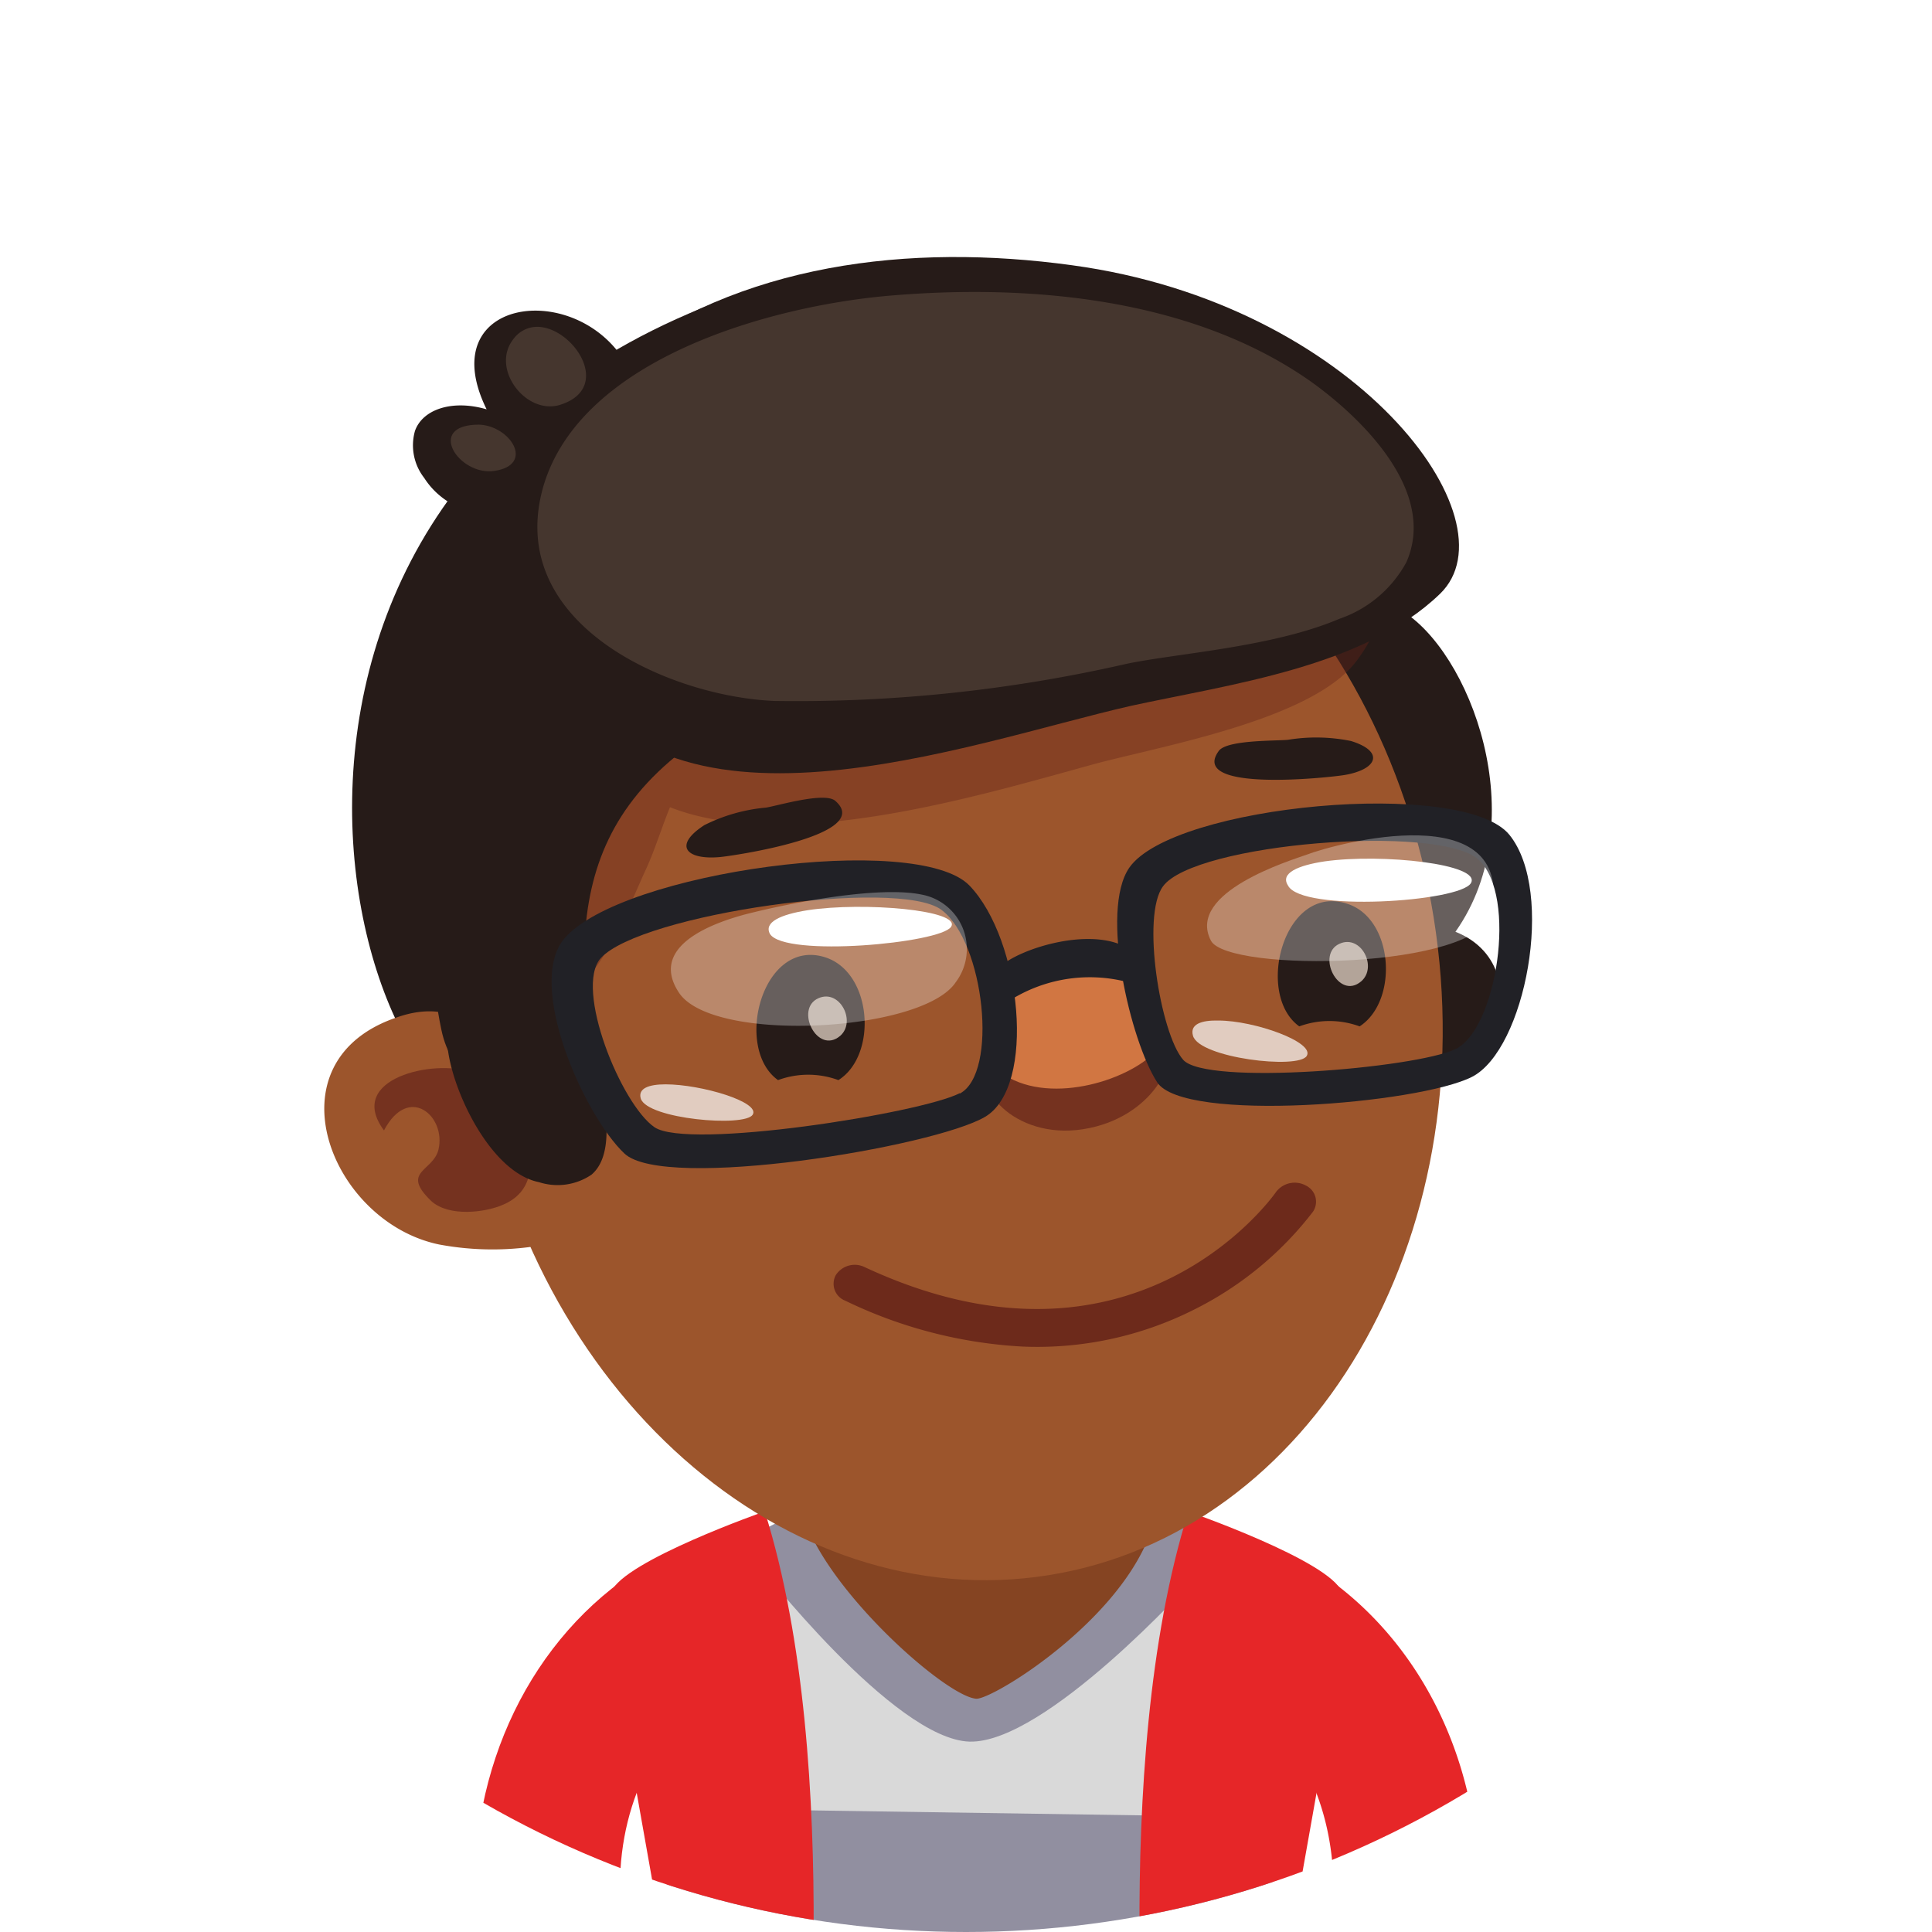 <svg xmlns="http://www.w3.org/2000/svg" xmlns:xlink="http://www.w3.org/1999/xlink" viewBox="0 0 96 96"><defs><style>.cls-1{fill:none;}.cls-2{clip-path:url(#clip-path);}.cls-18,.cls-19,.cls-3{fill:#fff;}.cls-4{fill:#e62628;}.cls-5{fill:#918fa0;}.cls-6{fill:#d9d9d9;}.cls-7{fill:#854422;}.cls-8{fill:#261b18;}.cls-9{fill:#9c552c;}.cls-10,.cls-11{fill:#66241b;}.cls-10{opacity:0.4;}.cls-11,.cls-16,.cls-19{opacity:0.7;}.cls-12{fill:#45362e;}.cls-13{opacity:0.8;}.cls-14{fill:#611f16;}.cls-15{fill:#d17642;}.cls-16{fill:#f0ded1;}.cls-17{fill:#212126;}.cls-18{opacity:0.3;}</style><clipPath id="clip-path"><circle class="cls-1" cx="48" cy="48" r="48"/></clipPath></defs><g id="Layer_2" data-name="Layer 2"><g id="Layer_4" data-name="Layer 4"><g class="cls-2"><rect class="cls-3" width="96" height="96"/><path class="cls-4" d="M35.69,84,31.86,77.9c-5.45,3.43-8.61,9.95-8.25,17,0,.36.06.71.09,1.07H31c-.07-.47-.14-1-.17-1.44C30.57,90.08,32.45,86,35.69,84Z"/><path class="cls-4" d="M65.19,77.9,61.35,84c3.25,2,5.12,6.09,4.89,10.57A11.33,11.33,0,0,1,66.07,96h7.27c0-.36.08-.71.1-1.07C73.8,87.85,70.64,81.33,65.19,77.9Z"/><path class="cls-5" d="M59.45,75.86C52.34,72,42,73.36,37.23,76.43,31.25,80.32,32,86.56,33.49,96h29.3C64.44,86.78,65.31,79,59.45,75.86Z"/><path class="cls-6" d="M48.17,86.54c-3.77-.12-10.54-8.87-10.54-8.87l-3,.55.44,11.66,24.06.36.11-11.69S51.94,86.65,48.17,86.54Z"/><path class="cls-4" d="M38,75.1s-7,2.45-7.63,4c-.46,1.2,1.19,9.27,2.48,16.89h7.58C40.46,89.43,40,81.47,38,75.1Z"/><path class="cls-4" d="M66.68,79.11c-.6-1.56-7.63-4-7.63-4-2,6.37-2.46,14.33-2.43,20.9H64.2C65.5,88.38,67.14,80.31,66.68,79.11Z"/><path class="cls-7" d="M54.84,69.27c-2.4-1.89-7.07-2.2-9.93-1.58A6.88,6.88,0,0,0,39.74,74c-.25,3.62,7.09,10.31,8.78,10.41C49.8,84.42,63.16,75.82,54.84,69.27Z"/><path class="cls-8" d="M67.58,43.14c.76-1.37.2-13.9,2-12.84,3.45,2,6.68,10.42,2.74,16C77,48.14,73.7,56,68.82,52.12,66.59,50.37,66.3,45.44,67.58,43.14Z"/><path class="cls-8" d="M66.74,41.52c2.64-1.07,5.72-1.9,2.53-13.18-3.48-12.28-19.42-18.07-31.73-14C7.72,24,17.64,58.42,26.37,55.79S64.11,42.58,66.74,41.52Z"/><path class="cls-9" d="M23.75,53.16C26.3,69.12,39,80.36,52.1,78.27S73.79,61.55,71.24,45.6,56,18.4,42.89,20.49,21.21,37.21,23.75,53.16Z"/><path class="cls-9" d="M21.83,61.84a14.42,14.42,0,0,0,5.28,0l.1-.15c.71-1.15-1-6.5-1.51-7.6-1.18-2.75-3-4.6-6-3.53C13.27,52.75,16.42,60.73,21.83,61.84Z"/><path class="cls-10" d="M27.32,45a28.31,28.31,0,0,1,1.81-7.8c2-5,6.92-7.28,11.79-8.58a59.33,59.33,0,0,1,19-1.71c3,.2,11.61.38,7.51,5.9-2.2,3-9.94,4.29-13.22,5.2-5.8,1.6-15.1,4.38-20.92,2.1-.41,1-.74,2.1-1.2,3.1-1,2.17-2,5-4,6.37A7.27,7.27,0,0,1,27.32,45Z"/><path class="cls-8" d="M32.25,22.93c-8.46,4.8-12.13,19.73-10.32,28.23,1,4.85,7.83,4.29,7.47,1.53-1.1-8.41-.5-14.54,11.53-19.08,9.59-3.62,21.44-3.86,24.66-2.2s-.77-6-10-10.11S38.73,19.25,32.25,22.93Z"/><path class="cls-11" d="M25,59.86c2.94-1.24.48-5.8-1.64-6.59-1.74-.65-6.21.3-4.28,2.9,1.22-2.32,3.09-.72,2.71.94-.26,1.11-1.91,1.08-.36,2.57C22.31,60.48,24.12,60.25,25,59.86Z"/><path class="cls-8" d="M71.55,29.51C67.78,33.15,61.12,34,56.21,35.07c-8.11,1.84-23.58,7.7-28.3-2.47-2.51-5.41-2.31-11,2.36-14.53,6.47-5,14.92-6,23-4.89C67.35,15.09,75.36,25.84,71.55,29.51Z"/><path class="cls-8" d="M29.39,58.37c1.62-1.38.15-5.45-.11-7.62s-.47-2.33-2-3c-3.83-1.71-5.32.9-5.05,4.17.18,2.19,2.13,6.34,4.55,6.82A3,3,0,0,0,29.39,58.37Z"/><path class="cls-8" d="M20.62,21.41a2.63,2.63,0,0,0,.46,2.34c2.74,4.29,12.79,1.12,10.41-4.9-2-5.11-10.2-4.38-7.31,1.49C22.47,19.84,21,20.34,20.62,21.41Z"/><path class="cls-12" d="M66.55,30.75a6,6,0,0,0,3.33-2.81c1.55-3.5-2.19-7.16-4.77-9-5.86-4.11-13.89-4.86-21-4.24-5.75.51-15.2,3.07-17.1,9.43C25,31,33.27,34.62,38.49,34.83A73.56,73.56,0,0,0,55.91,33C58.36,32.47,63.19,32.18,66.55,30.75Z"/><path class="cls-12" d="M26.67,16.24a1.46,1.46,0,0,0-1.16.61c-1.16,1.47.64,3.81,2.34,3.26C30.5,19.26,28.46,16.22,26.67,16.24Z"/><path class="cls-12" d="M23.8,21.1h0c-2.68,0-1,2.56.76,2.3C26.6,23.1,25.36,21.15,23.8,21.1Z"/><path class="cls-8" d="M41.66,53.67a4.33,4.33,0,0,0-3,0c-2.23-1.59-.77-7.14,2.38-6.09C43.35,48.36,43.61,52.44,41.66,53.67Z"/><g class="cls-13"><path class="cls-14" d="M50.81,66.91a17.31,17.31,0,0,0,8.51-1.83,17,17,0,0,0,5.92-4.87.89.89,0,0,0-.35-1.3,1.16,1.16,0,0,0-1.47.3c-.28.41-7.2,9.94-20.46,3.75a1.12,1.12,0,0,0-1.43.4A.9.9,0,0,0,42,64.63,23,23,0,0,0,50.81,66.91Z"/></g><path class="cls-11" d="M57.82,51.81c.85.71-.51,3.75-4,4.3s-5.68-2.28-4.4-3.19,2.18-.2,4.17-.47C55.8,52.16,56.83,51,57.82,51.81Z"/><path class="cls-15" d="M57.53,52.12c.93-1.12-.45-4.83-4.6-4.07-3.48.64-5,4.17-3,5.38C52.3,54.93,56.28,53.62,57.53,52.12Z"/><path class="cls-16" d="M40.67,49.6c1.06-.47,1.89,1.16,1.08,1.87C40.61,52.44,39.47,50.12,40.67,49.6Z"/><path class="cls-8" d="M67.56,51a4.36,4.36,0,0,0-3,0c-2.22-1.59-.76-7.14,2.39-6.09C69.25,45.65,69.51,49.73,67.56,51Z"/><path class="cls-16" d="M66.57,46.89c1.06-.47,1.89,1.16,1.07,1.87C66.51,49.73,65.37,47.41,66.57,46.89Z"/><path class="cls-8" d="M66.81,38.51c1.64-.28,2-1.17.32-1.69A8.66,8.66,0,0,0,64,36.76c-.62.06-3,0-3.43.54C59,39.42,66.18,38.62,66.81,38.51Z"/><path class="cls-8" d="M35.74,42.59C34.07,42.73,33.45,42,35,41a8.49,8.49,0,0,1,3.06-.87c.61-.1,2.91-.79,3.44-.34C43.48,41.5,36.37,42.54,35.74,42.59Z"/><path class="cls-17" d="M75,41.48c-2.3-2.83-16.72-1.5-18.89,1.64-1.47,2.15.07,8.63,1.39,10.66s13,1.07,15.64-.27S77.3,44.32,75,41.48ZM72.32,52.13c-2,.95-12.4,1.83-13.53.53s-2.09-7.16-1-8.62c1.56-2.14,13.72-3.12,15.68-1.32S74.35,51.18,72.32,52.13Z"/><path class="cls-17" d="M48.17,44c-2.6-2.68-17.33-.69-20.14,2.65-1.91,2.28,1,8.79,3,10.67S46.37,57,48.94,55.5,50.76,46.69,48.17,44Zm-.48,10.32c-1.94,1-13.51,2.83-15.17,1.69s-4-6.9-2.67-8.4c2-2.2,14.79-4,16.93-2.4S49.62,53.33,47.69,54.34Z"/><path class="cls-17" d="M49.66,50.07c-.89-.31.14-2.15.41-2.32,1.68-1.06,6-2,6.89.49.23.66-.23.76-.75.61A7.43,7.43,0,0,0,49.66,50.07Z"/><path class="cls-18" d="M74.12,45.33c1.13-5.8-7.71-3.43-9.2-2.86-.77.28-6,1.86-4.75,4.27C61,48.34,73.56,48.18,74.12,45.33Z"/><path class="cls-18" d="M47.48,48.82a2.75,2.75,0,0,0-1.69-4.37c-2.1-.43-6.37.37-8.82,1-.87.25-4.91,1.35-3.23,3.88S45.82,51.29,47.48,48.82Z"/><path class="cls-3" d="M65.83,42.8c2.86-.4,7.8.14,7.26,1.08S64.67,45.33,64,44C63.6,43.39,64.49,43,65.83,42.8Z"/><path class="cls-19" d="M60.54,50.71c1.8,0,4.81,1.08,4.39,1.76s-5.33.1-5.65-1C59.11,50.89,59.7,50.69,60.54,50.71Z"/><path class="cls-3" d="M40.12,45.23c2.8-.43,7.66,0,7.14.82s-8.25,1.53-9,.36C37.94,45.82,38.8,45.44,40.12,45.23Z"/><path class="cls-19" d="M33.07,53.88c1.77,0,4.73.88,4.33,1.51s-5.22.22-5.56-.8C31.69,54.08,32.24,53.88,33.07,53.88Z"/></g></g></g></svg>